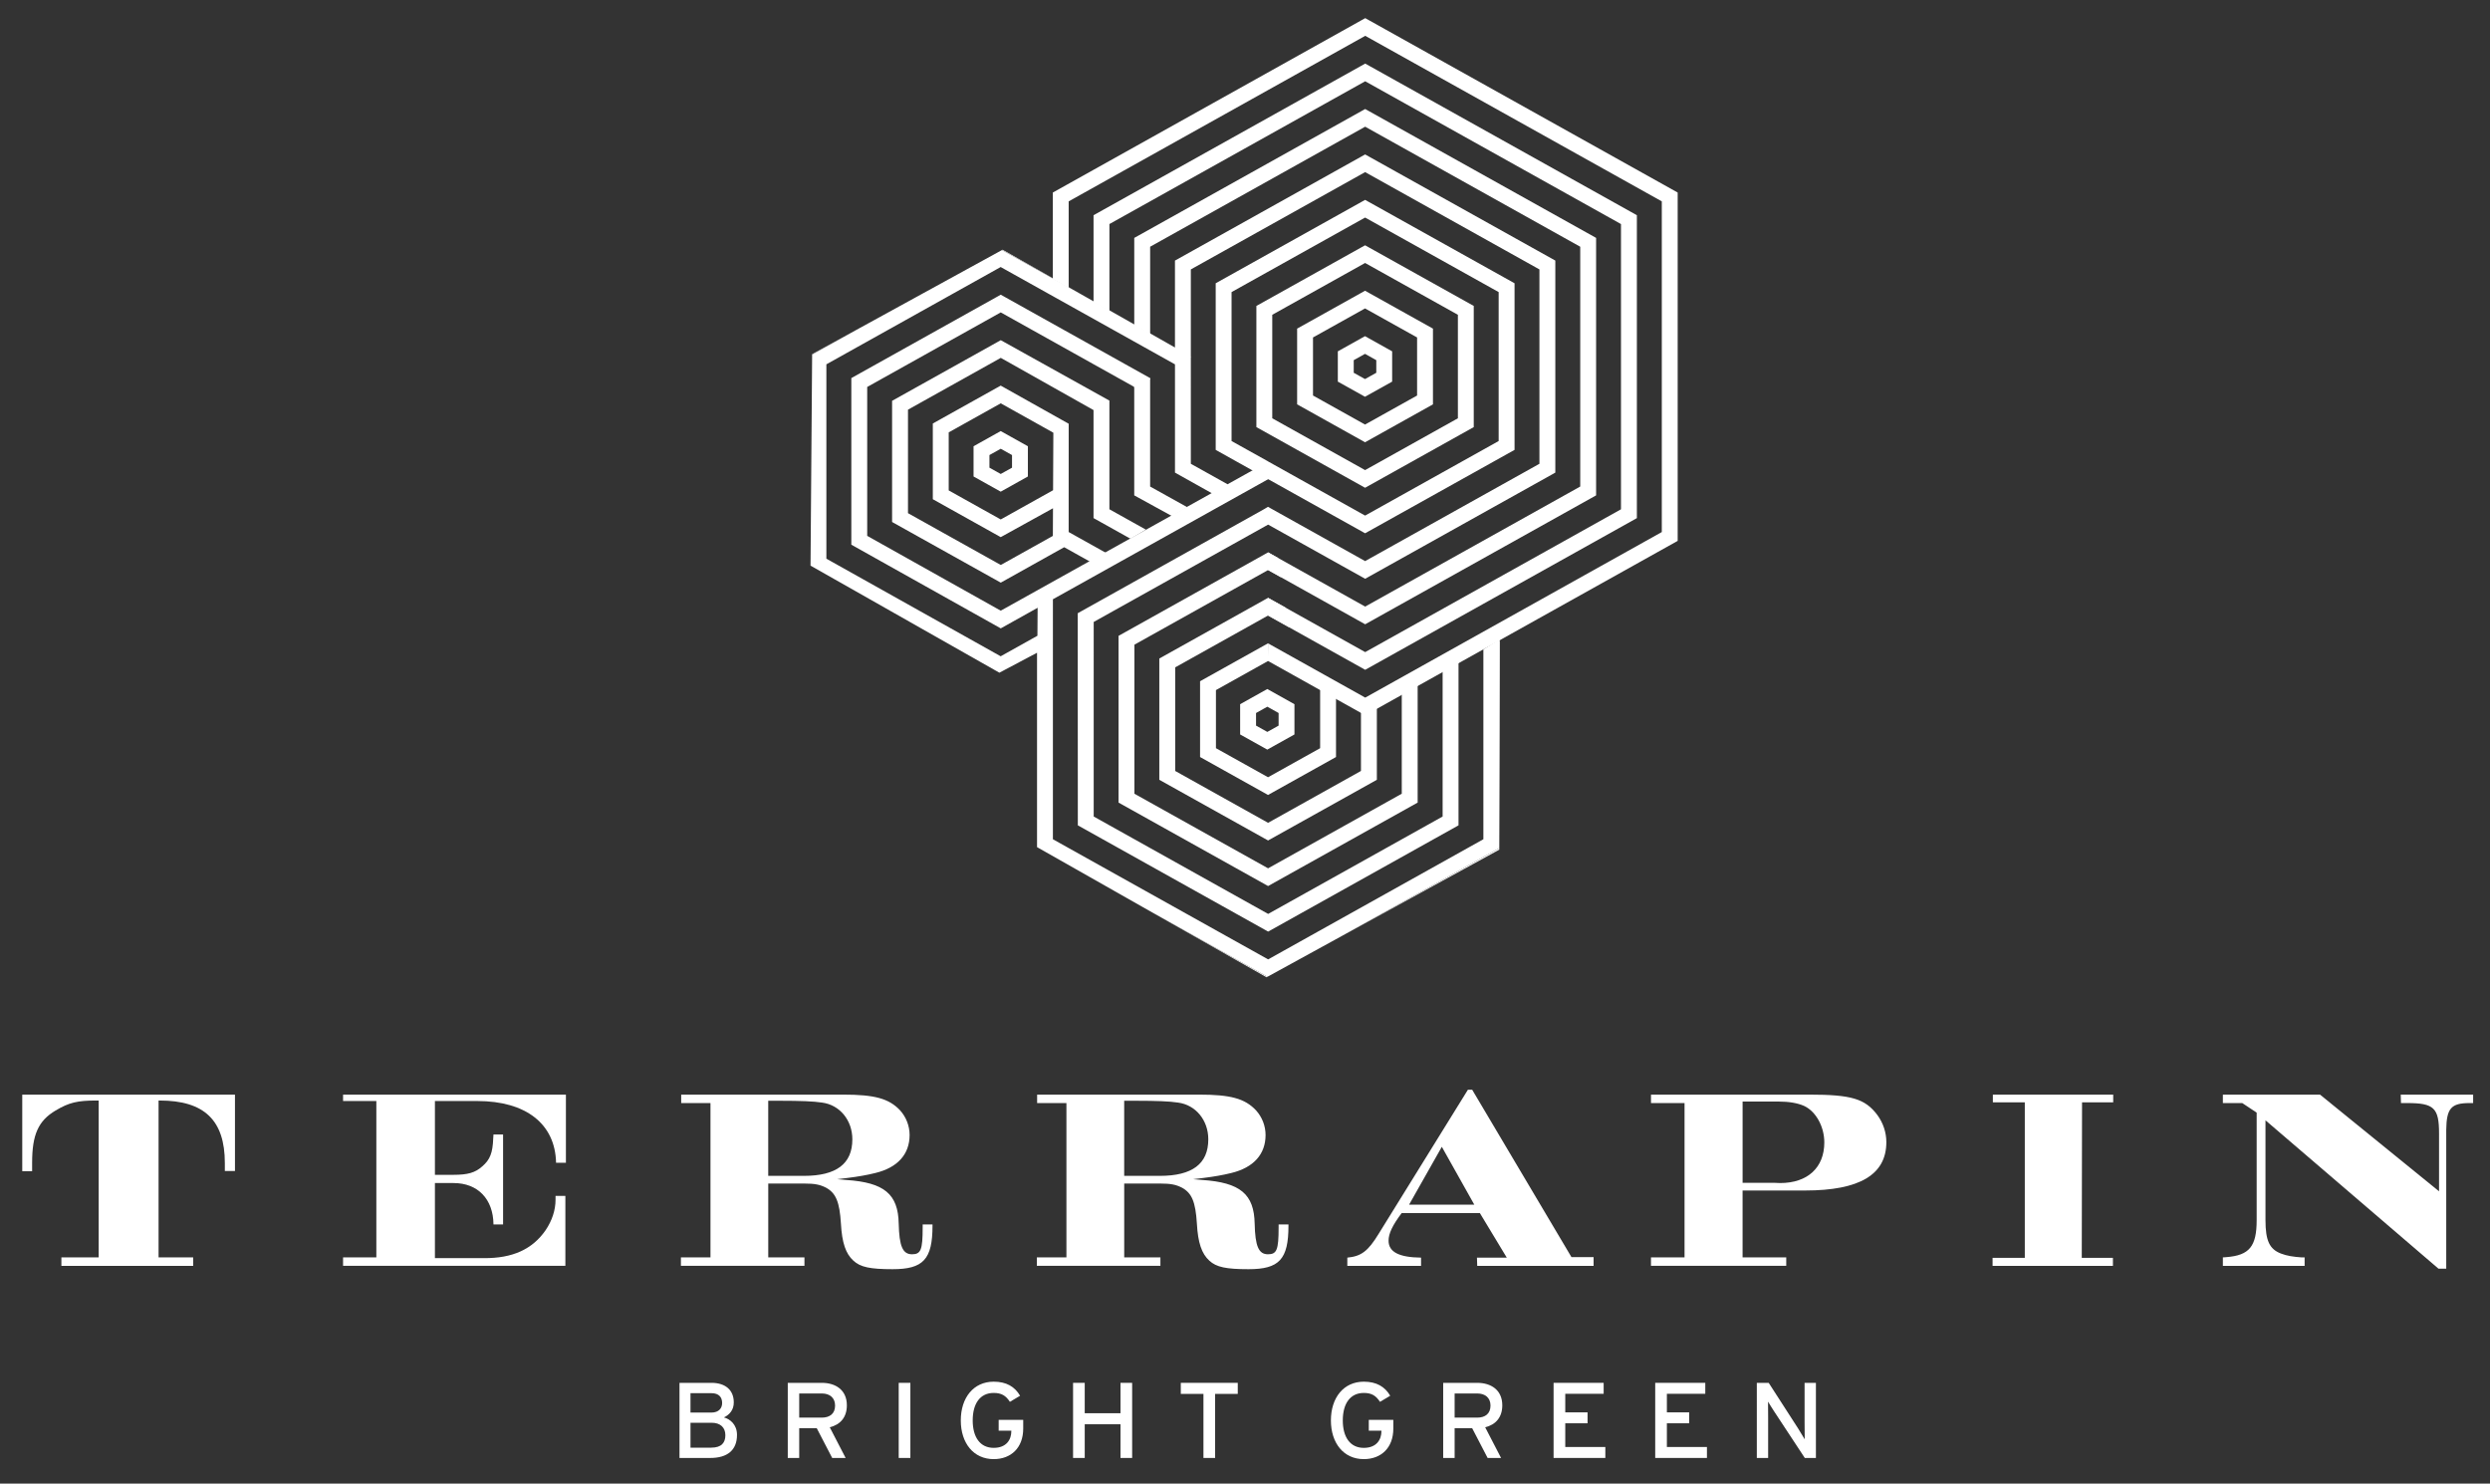 <?xml version="1.0" encoding="utf-8"?>
<!-- Generator: Adobe Illustrator 17.1.0, SVG Export Plug-In . SVG Version: 6.00 Build 0)  -->
<!DOCTYPE svg PUBLIC "-//W3C//DTD SVG 1.1//EN" "http://www.w3.org/Graphics/SVG/1.1/DTD/svg11.dtd">
<svg version="1.1" id="Layer_1" xmlns="http://www.w3.org/2000/svg" xmlns:xlink="http://www.w3.org/1999/xlink" x="0px" y="0px"
	 viewBox="0 0 167.833 100" enable-background="new 0 0 167.833 100" xml:space="preserve">
<rect x="0" y="0" width="167.833" height="100" fill="#333333" stroke="none"/>
<path fill="#FFFFFF" d="M92.766,25.127c-0.248,0.138-0.511,0.285-0.76,0.424c-0.249-0.139-0.512-0.286-0.761-0.424v-0.85
	c0.249-0.139,0.512-0.286,0.761-0.426c0.249,0.14,0.512,0.287,0.76,0.426V25.127z M92.005,22.659l-0.269,0.15l-1.563,0.873v2.041
	l1.831,1.02l1.831-1.02v-2.041L92.005,22.659z"/>
<path fill="#FFFFFF" d="M95.516,26.66c-0.433,0.241-3.076,1.716-3.509,1.957c-0.434-0.242-3.076-1.717-3.507-1.957v-3.914
	c0.431-0.242,3.073-1.716,3.507-1.957c0.433,0.242,3.076,1.716,3.509,1.957V26.66z M91.74,19.746l-4.31,2.405v5.104l4.578,2.556
	l4.578-2.556v-5.104l-4.578-2.555L91.74,19.746z"/>
<path fill="#FFFFFF" d="M98.266,28.195c-0.474,0.263-5.783,3.227-6.255,3.492c-0.475-0.264-5.784-3.228-6.257-3.492v-6.977
	c0.472-0.263,5.782-3.226,6.257-3.492c0.472,0.265,5.782,3.228,6.255,3.492V28.195z M99.336,20.622l-7.325-4.088l-0.269,0.149
	l-7.058,3.939v8.167l7.326,4.089l7.325-4.089V20.622z"/>
<path fill="#FFFFFF" d="M85.447,31.084c-1.183-0.66-2.281-1.27-2.436-1.356v-10.04c0.49-0.274,8.511-4.75,9.001-5.024
	c0.491,0.274,8.512,4.75,9.002,5.024v10.04c-0.49,0.273-8.511,4.75-9.002,5.025c-0.33-0.184-4.072-2.274-6.633-3.703v1.193
	l6.633,3.702l10.073-5.621V19.093l-10.073-5.621l-0.267,0.15l-9.803,5.471v11.231l3.553,1.985"/>
<path fill="#FFFFFF" d="M77.522,16.631c0.505-0.283,13.988-7.808,14.494-8.091c0.508,0.283,13.991,7.808,14.496,8.091v16.164
	c-0.505,0.283-13.988,7.808-14.496,8.092c-0.239-0.133-3.354-1.872-6.545-3.655v1.193l6.545,3.655l15.566-8.689V16.035L92.016,7.348
	l-0.267,0.149l-15.297,8.539v5.891l1.071,0.608V16.631z"/>
<path fill="#FFFFFF" d="M74.777,15.102c0.51-0.284,16.73-9.338,17.241-9.624c0.51,0.286,16.733,9.34,17.241,9.624v19.227
	c-0.508,0.285-16.731,9.34-17.241,9.626c-0.213-0.119-6.55-3.657-6.55-3.657l0.001,1.193l6.549,3.657l18.312-10.224V14.506
	L92.019,4.285l-0.267,0.15L73.708,14.506v5.863l1.07,0.608V15.102z"/>
<path fill="#FFFFFF" d="M92.021,1.223l-0.268,0.149l-20.79,11.606v5.834l0.66,0.375l0.409,0.232v-5.846
	c0.513-0.286,19.476-10.87,19.989-11.158c0.513,0.288,19.476,10.872,19.989,11.158v22.29c-0.513,0.286-19.476,10.871-19.989,11.159
	c-0.196-0.11-6.552-3.658-6.552-3.658l-0.011,1.183l6.563,3.667l21.059-11.756V12.978L92.021,1.223z"/>
<polygon fill="#FFFFFF" points="80.265,24.07 80.304,24.049 80.265,24.028 "/>
<polygon fill="#FFFFFF" points="54.74,23.87 54.74,23.899 57.68,22.258 "/>
<polygon fill="#FFFFFF" points="67.575,16.832 67.533,16.855 72.798,19.793 "/>
<path fill="#FFFFFF" d="M68.213,31.524c-0.25,0.138-0.512,0.285-0.761,0.424c-0.249-0.139-0.512-0.286-0.761-0.424v-0.851
	c0.249-0.138,0.512-0.285,0.761-0.425c0.249,0.14,0.511,0.287,0.761,0.425V31.524z M67.451,29.056l-0.267,0.149l-1.564,0.874v2.039
	l1.831,1.023l1.831-1.023v-2.039L67.451,29.056z"/>
<path fill="#FFFFFF" d="M71.016,33.024c-0.635,0.355-3.154,1.763-3.563,1.99c-0.432-0.242-3.074-1.717-3.507-1.957v-3.913
	c0.432-0.243,3.074-1.717,3.507-1.958c0.422,0.236,3.015,1.685,3.546,1.981l-0.033,6.956c-1.564,0.873-3.253,1.815-3.51,1.959
	c-0.472-0.264-5.783-3.228-6.255-3.492v-6.976c0.472-0.265,5.783-3.227,6.255-3.492c0.473,0.264,5.779,3.255,6.252,3.52
	l-0.001,0.001v7.279l2.49,1.39l1.04-0.612c-1.395-0.779-2.343-1.308-2.46-1.373v-7.321c0-0.001,0.003-0.002,0.003-0.002
	l-7.325-4.074l-0.267,0.149l-7.058,3.938v8.168l7.325,4.088l4.274-2.388l1.794,1.001l0.701-0.413l0.338-0.199
	c-1.453-0.812-2.421-1.352-2.531-1.413c0-1.674,0.003-4.895,0.003-7.294l0.003-0.002l-0.003-0.002v-0.002l-0.002,0.001l-4.581-2.57
	l-0.267,0.149l-4.309,2.405v5.104l4.577,2.556l3.578-1.977"/>
<polygon fill="#FFFFFF" points="101.057,43.227 101.057,57.168 90.436,63.096 101.057,57.271 101.094,43.208 "/>
<polygon fill="#FFFFFF" points="85.371,65.873 85.434,65.838 77.413,61.36 "/>
<path fill="#FFFFFF" d="M86.182,48.91c-0.249,0.138-0.512,0.285-0.761,0.424c-0.249-0.139-0.511-0.286-0.76-0.424V48.06
	c0.249-0.138,0.511-0.285,0.76-0.425c0.249,0.14,0.512,0.287,0.761,0.425V48.91z M85.42,46.443l-0.268,0.149l-1.563,0.874v2.04
	l1.83,1.022l1.831-1.022v-2.04L85.42,46.443z"/>
<path fill="#FFFFFF" d="M85.201,43.512l-4.313,2.406v5.109l4.581,2.557l4.582-2.557v-4.088l-1.07-0.686v4.178
	c-0.432,0.241-3.079,1.718-3.512,1.959c-0.434-0.242-3.079-1.719-3.511-1.959v-3.916c0.432-0.243,3.511-1.96,3.511-1.96v-1.193
	L85.201,43.512z"/>
<path fill="#FFFFFF" d="M85.204,40.446l-7.063,3.941v8.175l7.331,4.09l7.332-4.09v-5.127l-1.059,0.539l-0.012-0.005v3.997
	c-0.471,0.264-5.787,3.23-6.261,3.496c-0.474-0.265-5.788-3.231-6.261-3.496v-6.982c0.472-0.264,5.787-3.23,6.261-3.495
	c0.137,0.077,0.684,0.381,1.4,0.781l-0.206-1.307l-1.194-0.667L85.204,40.446z"/>
<path fill="#FFFFFF" d="M85.206,37.382l-9.813,5.477v11.239l10.08,5.625l10.081-5.625v-8.065l-1.071,0.546V53.5
	c-0.49,0.275-8.519,4.756-9.01,5.029c-0.491-0.273-8.52-4.754-9.01-5.028V43.454c0.49-0.274,8.519-4.754,9.01-5.029
	c0.085,0.047,0.405,0.225,0.869,0.485l-0.205-1.307l-0.664-0.371L85.206,37.382z"/>
<path fill="#FFFFFF" d="M77.522,32.796v-7.308L76.451,26v7.391l2.55,1.4l1.032-0.599C80.033,34.193,77.648,32.865,77.522,32.796"/>
<path fill="#FFFFFF" d="M72.649,55.632l12.828,7.162l12.831-7.162V44.629l-1.071,0.546v9.862c-0.499,0.279-11.259,6.284-11.76,6.565
	c-0.501-0.281-11.259-6.286-11.758-6.565V41.922c0.499-0.278,11.235-6.271,11.756-6.561l6.54,3.65l12.818-7.155V17.564L92.014,10.41
	l-0.267,0.149l-12.551,7.006v5.857l-6.399-3.628l-5.264-2.938l-9.854,5.403L54.74,23.9l-0.108,14.226l12.729,7.217l2.538-1.345
	v13.102l7.512,4.26l8.022,4.478l5.001-2.743l10.622-5.928l0.028-14.076l-1.1,0.68v12.798c-0.504,0.283-14.001,7.818-14.508,8.098
	c-0.507-0.28-14.001-7.815-14.507-8.098V40.393c0.482-0.27,12.911-7.2,14.524-8.101l-0.347-0.991c0,0-17.381,9.687-17.693,9.862
	c-0.491-0.275-8.511-4.769-9.001-5.043V26.083c0.49-0.276,8.51-4.752,9.001-5.026c0.491,0.274,8.513,4.75,9.002,5.026v0.057
	l1.066-0.579v-0.076l-10.068-5.621l-0.267,0.15l-9.804,5.471v11.23l10.072,5.64l2.485-1.388l-0.014,1.886
	c0,0-2.332,1.303-2.477,1.383c-0.502-0.28-11.248-6.3-11.748-6.578V24.557c0.5-0.279,11.246-6.279,11.748-6.558
	c0.501,0.279,11.249,6.279,11.748,6.559v0.094l0.001-0.001v7.205l2.572,1.44l1.044-0.614c0,0-2.408-1.345-2.547-1.421V18.16
	c0.5-0.279,11.248-6.278,11.748-6.558c0.501,0.28,11.248,6.279,11.748,6.558v13.101c-0.5,0.279-11.247,6.279-11.748,6.559
	c-0.266-0.149-3.427-1.913-6.405-3.577l-0.001-0.002l-0.141-0.079l-0.258,0.154l-12.567,7.018"/>
<path fill="#FFFFFF" d="M4.138,84.753h2.513V74.18H6.489c-1.274,0-1.848,0.139-2.746,0.676c-1.165,0.693-1.578,1.629-1.578,3.518
	v0.381v0.191H1.5v-5.164h14.338v5.148h-0.683v-0.192v-0.345c0-2.879-1.381-4.213-4.396-4.213h-0.071v10.573h2.332v0.572H4.138
	V84.753z"/>
<path fill="#FFFFFF" d="M23.124,84.753h2.243V74.214h-2.243v-0.431h15.02v4.592h-0.664c-0.053-2.616-2.027-4.161-5.311-4.161h-0.305
	h-2.549v4.975h1.239c0.968,0,1.471-0.138,1.955-0.572c0.521-0.45,0.7-0.903,0.736-1.891l0.017-0.258h0.647v6.066h-0.647
	c-0.017-1.716-1.059-2.791-2.691-2.791h-1.256v5.061h3.284c1.939,0.018,3.285-0.589,4.181-1.889
	c0.431-0.641,0.665-1.352,0.665-2.045v-0.259h0.663v4.713H23.124V84.753z"/>
<path fill="#FFFFFF" d="M54.186,79.259c2.189,0,3.265-0.815,3.265-2.463c0-1.282-0.842-2.321-2.045-2.477
	c-0.556-0.088-1.489-0.122-2.764-0.122h-0.521h-0.34v5.062H54.186z M45.896,84.753h1.992V74.352h-1.974v-0.57H56.5h0.324
	c2.118,0,3.087,0.258,3.84,1.056c0.413,0.452,0.646,1.058,0.646,1.665c0,1.299-0.808,2.201-2.315,2.564
	c-0.555,0.139-1.165,0.244-1.848,0.329c-0.143,0.018-0.395,0.053-0.718,0.086l0.611,0.053c2.566,0.173,3.499,0.953,3.536,2.946
	c0.036,1.525,0.269,2.063,0.898,2.063c0.591,0,0.717-0.294,0.717-1.803v-0.208h0.663v0.086c0,2.272-0.627,2.93-2.691,2.93
	c-1.508,0-2.172-0.138-2.638-0.571c-0.521-0.468-0.772-1.215-0.843-2.497c-0.09-1.474-0.341-2.062-1.005-2.426
	c-0.412-0.208-0.754-0.279-1.472-0.279h-2.422v4.975h2.44v0.572h-8.327V84.753z"/>
<path fill="#FFFFFF" d="M78.178,79.259c2.19,0,3.265-0.815,3.265-2.463c0-1.282-0.842-2.321-2.044-2.477
	c-0.556-0.088-1.489-0.122-2.764-0.122h-0.521h-0.34v5.062H78.178z M69.888,84.753h1.992V74.352h-1.975v-0.57h10.587h0.324
	c2.117,0,3.086,0.258,3.839,1.056c0.414,0.452,0.648,1.058,0.648,1.665c0,1.299-0.809,2.201-2.316,2.564
	c-0.557,0.139-1.165,0.244-1.848,0.329c-0.143,0.018-0.395,0.053-0.717,0.086l0.61,0.053c2.566,0.173,3.499,0.953,3.536,2.946
	c0.035,1.525,0.269,2.063,0.897,2.063c0.592,0,0.717-0.294,0.717-1.803v-0.208h0.664v0.086c0,2.272-0.627,2.93-2.691,2.93
	c-1.508,0-2.172-0.138-2.638-0.571c-0.521-0.468-0.772-1.215-0.843-2.497c-0.09-1.474-0.341-2.062-1.005-2.426
	c-0.412-0.208-0.754-0.279-1.472-0.279h-2.422v4.975h2.44v0.572h-8.327V84.753z"/>
<path fill="#FFFFFF" d="M99.372,81.2L97.183,77.3L94.976,81.2H99.372z M90.812,84.77c0.934-0.087,1.4-0.432,2.117-1.612l6.012-9.706
	h0.288l6.692,11.284h1.491v0.589h-7.843l-0.018-0.555h2.01l-1.812-3h-5.276c-0.61,0.816-0.88,1.371-0.88,1.856
	c0,0.762,0.701,1.126,2.19,1.144v0.555h-4.97V84.77z"/>
<path fill="#FFFFFF" d="M119.573,79.726l0.413,0.017c1.848,0,2.978-1.039,2.978-2.738c0-1.074-0.574-2.098-1.364-2.461
	c-0.431-0.193-1.023-0.295-1.74-0.295h-0.304h-2.1v5.477H119.573z M111.282,84.753h2.261V74.352h-2.261v-0.57h10.425h0.234
	c2.854,0,3.768,0.277,4.594,1.368c0.395,0.537,0.61,1.179,0.61,1.836c0,2.185-1.794,3.26-5.474,3.26h-4.216v4.506h2.943v0.572
	h-9.117V84.753z"/>
<polygon fill="#FFFFFF" points="134.306,84.787 136.477,84.787 136.477,74.302 134.325,74.302 134.325,73.782 142.436,73.782 
	142.436,74.302 140.336,74.302 140.317,84.787 142.417,84.787 142.417,85.325 134.306,85.325 "/>
<path fill="#FFFFFF" d="M149.828,84.753c0.109,0,0.18-0.016,0.234-0.016c1.562-0.122,2.044-0.73,2.044-2.497v-7.244l-0.969-0.643
	h-1.309v-0.57h6.55l8.021,6.517V76.4c0-1.717-0.339-2.048-2.135-2.048h-0.215h-0.216l-0.017-0.57h4.881v0.57h-0.161h-0.091
	c-1.238,0-1.542,0.366-1.562,1.804v0.277v9.083h-0.521L152.7,75.514v6.725c0,1.388,0.27,1.959,1.04,2.255
	c0.396,0.156,0.862,0.224,1.381,0.259h0.217v0.572h-5.51V84.753z"/>
<path fill="#FFFFFF" d="M47.963,95.9h-1.421v1.678h1.399c0.697,0,0.951-0.34,0.951-0.838C48.891,96.218,48.554,95.9,47.963,95.9
	 M47.947,93.906h-1.406v1.308h1.406c0.518,0,0.727-0.311,0.727-0.644C48.674,94.195,48.472,93.906,47.947,93.906 M47.881,98.273
	H45.8V93.21h2.155c0.913,0,1.504,0.463,1.504,1.317c0,0.512-0.285,0.831-0.666,1.013c0.412,0.109,0.883,0.478,0.883,1.178
	C49.677,97.744,49.027,98.273,47.881,98.273"/>
<path fill="#FFFFFF" d="M55.396,93.927h-1.527v1.627h1.527c0.525,0,0.891-0.259,0.891-0.81
	C56.287,94.216,55.928,93.927,55.396,93.927 M55.928,96.205l1.07,2.068h-0.906l-1.04-2.004h-1.183v2.004h-0.771V93.21h2.298
	c0.913,0,1.685,0.47,1.685,1.513C57.081,95.532,56.639,96.031,55.928,96.205"/>
<rect x="60.576" y="93.21" fill="#FFFFFF" width="0.786" height="5.063"/>
<path fill="#FFFFFF" d="M66.976,98.352c-1.355,0-2.216-1.077-2.216-2.609c0-1.535,0.861-2.611,2.216-2.611
	c0.854,0,1.422,0.334,1.781,0.948L68.07,94.49c-0.27-0.411-0.554-0.6-1.093-0.6c-0.913,0-1.414,0.715-1.414,1.852
	c0,1.133,0.501,1.85,1.414,1.85c0.854,0,1.19-0.543,1.19-1.134v-0.023h-0.854v-0.73h1.655v0.586
	C68.967,97.592,68.143,98.352,66.976,98.352"/>
<polygon fill="#FFFFFF" points="75.524,98.273 75.524,96.002 73.114,96.002 73.114,98.273 72.328,98.273 72.328,93.21 73.114,93.21 
	73.114,95.258 75.524,95.258 75.524,93.21 76.31,93.21 76.31,98.273 "/>
<polygon fill="#FFFFFF" points="81.902,93.955 81.902,98.273 81.116,98.273 81.116,93.955 79.589,93.955 79.589,93.21 83.429,93.21 
	83.429,93.955 "/>
<path fill="#FFFFFF" d="M91.923,98.352c-1.355,0-2.216-1.077-2.216-2.609c0-1.535,0.861-2.611,2.216-2.611
	c0.853,0,1.422,0.334,1.782,0.948l-0.689,0.411c-0.271-0.411-0.553-0.6-1.093-0.6c-0.913,0-1.415,0.715-1.415,1.852
	c0,1.133,0.502,1.85,1.415,1.85c0.853,0,1.19-0.543,1.19-1.134v-0.023H92.26v-0.73h1.654v0.586
	C93.914,97.592,93.09,98.352,91.923,98.352"/>
<path fill="#FFFFFF" d="M99.573,93.927h-1.527v1.627h1.527c0.525,0,0.891-0.259,0.891-0.81
	C100.464,94.216,100.105,93.927,99.573,93.927 M100.105,96.205l1.071,2.068h-0.906l-1.041-2.004h-1.183v2.004h-0.771V93.21h2.298
	c0.913,0,1.686,0.47,1.686,1.513C101.259,95.532,100.817,96.031,100.105,96.205"/>
<polygon fill="#FFFFFF" points="104.716,98.273 104.716,93.21 108.091,93.21 108.091,93.948 105.503,93.948 105.503,95.2 
	107.006,95.2 107.006,95.936 105.503,95.936 105.503,97.534 108.204,97.534 108.204,98.273 "/>
<polygon fill="#FFFFFF" points="111.566,98.273 111.566,93.21 114.941,93.21 114.941,93.948 112.352,93.948 112.352,95.2 
	113.856,95.2 113.856,95.936 112.352,95.936 112.352,97.534 115.053,97.534 115.053,98.273 "/>
<path fill="#FFFFFF" d="M121.648,98.273l-2.089-3.174c-0.128-0.189-0.307-0.493-0.388-0.623c0,0.188,0.007,0.891,0.007,1.172v2.625
	h-0.763V93.21h0.8l1.992,3.089c0.133,0.209,0.359,0.585,0.435,0.716c0-0.189-0.008-0.912-0.008-1.194V93.21h0.763v5.063H121.648z"/>
</svg>
